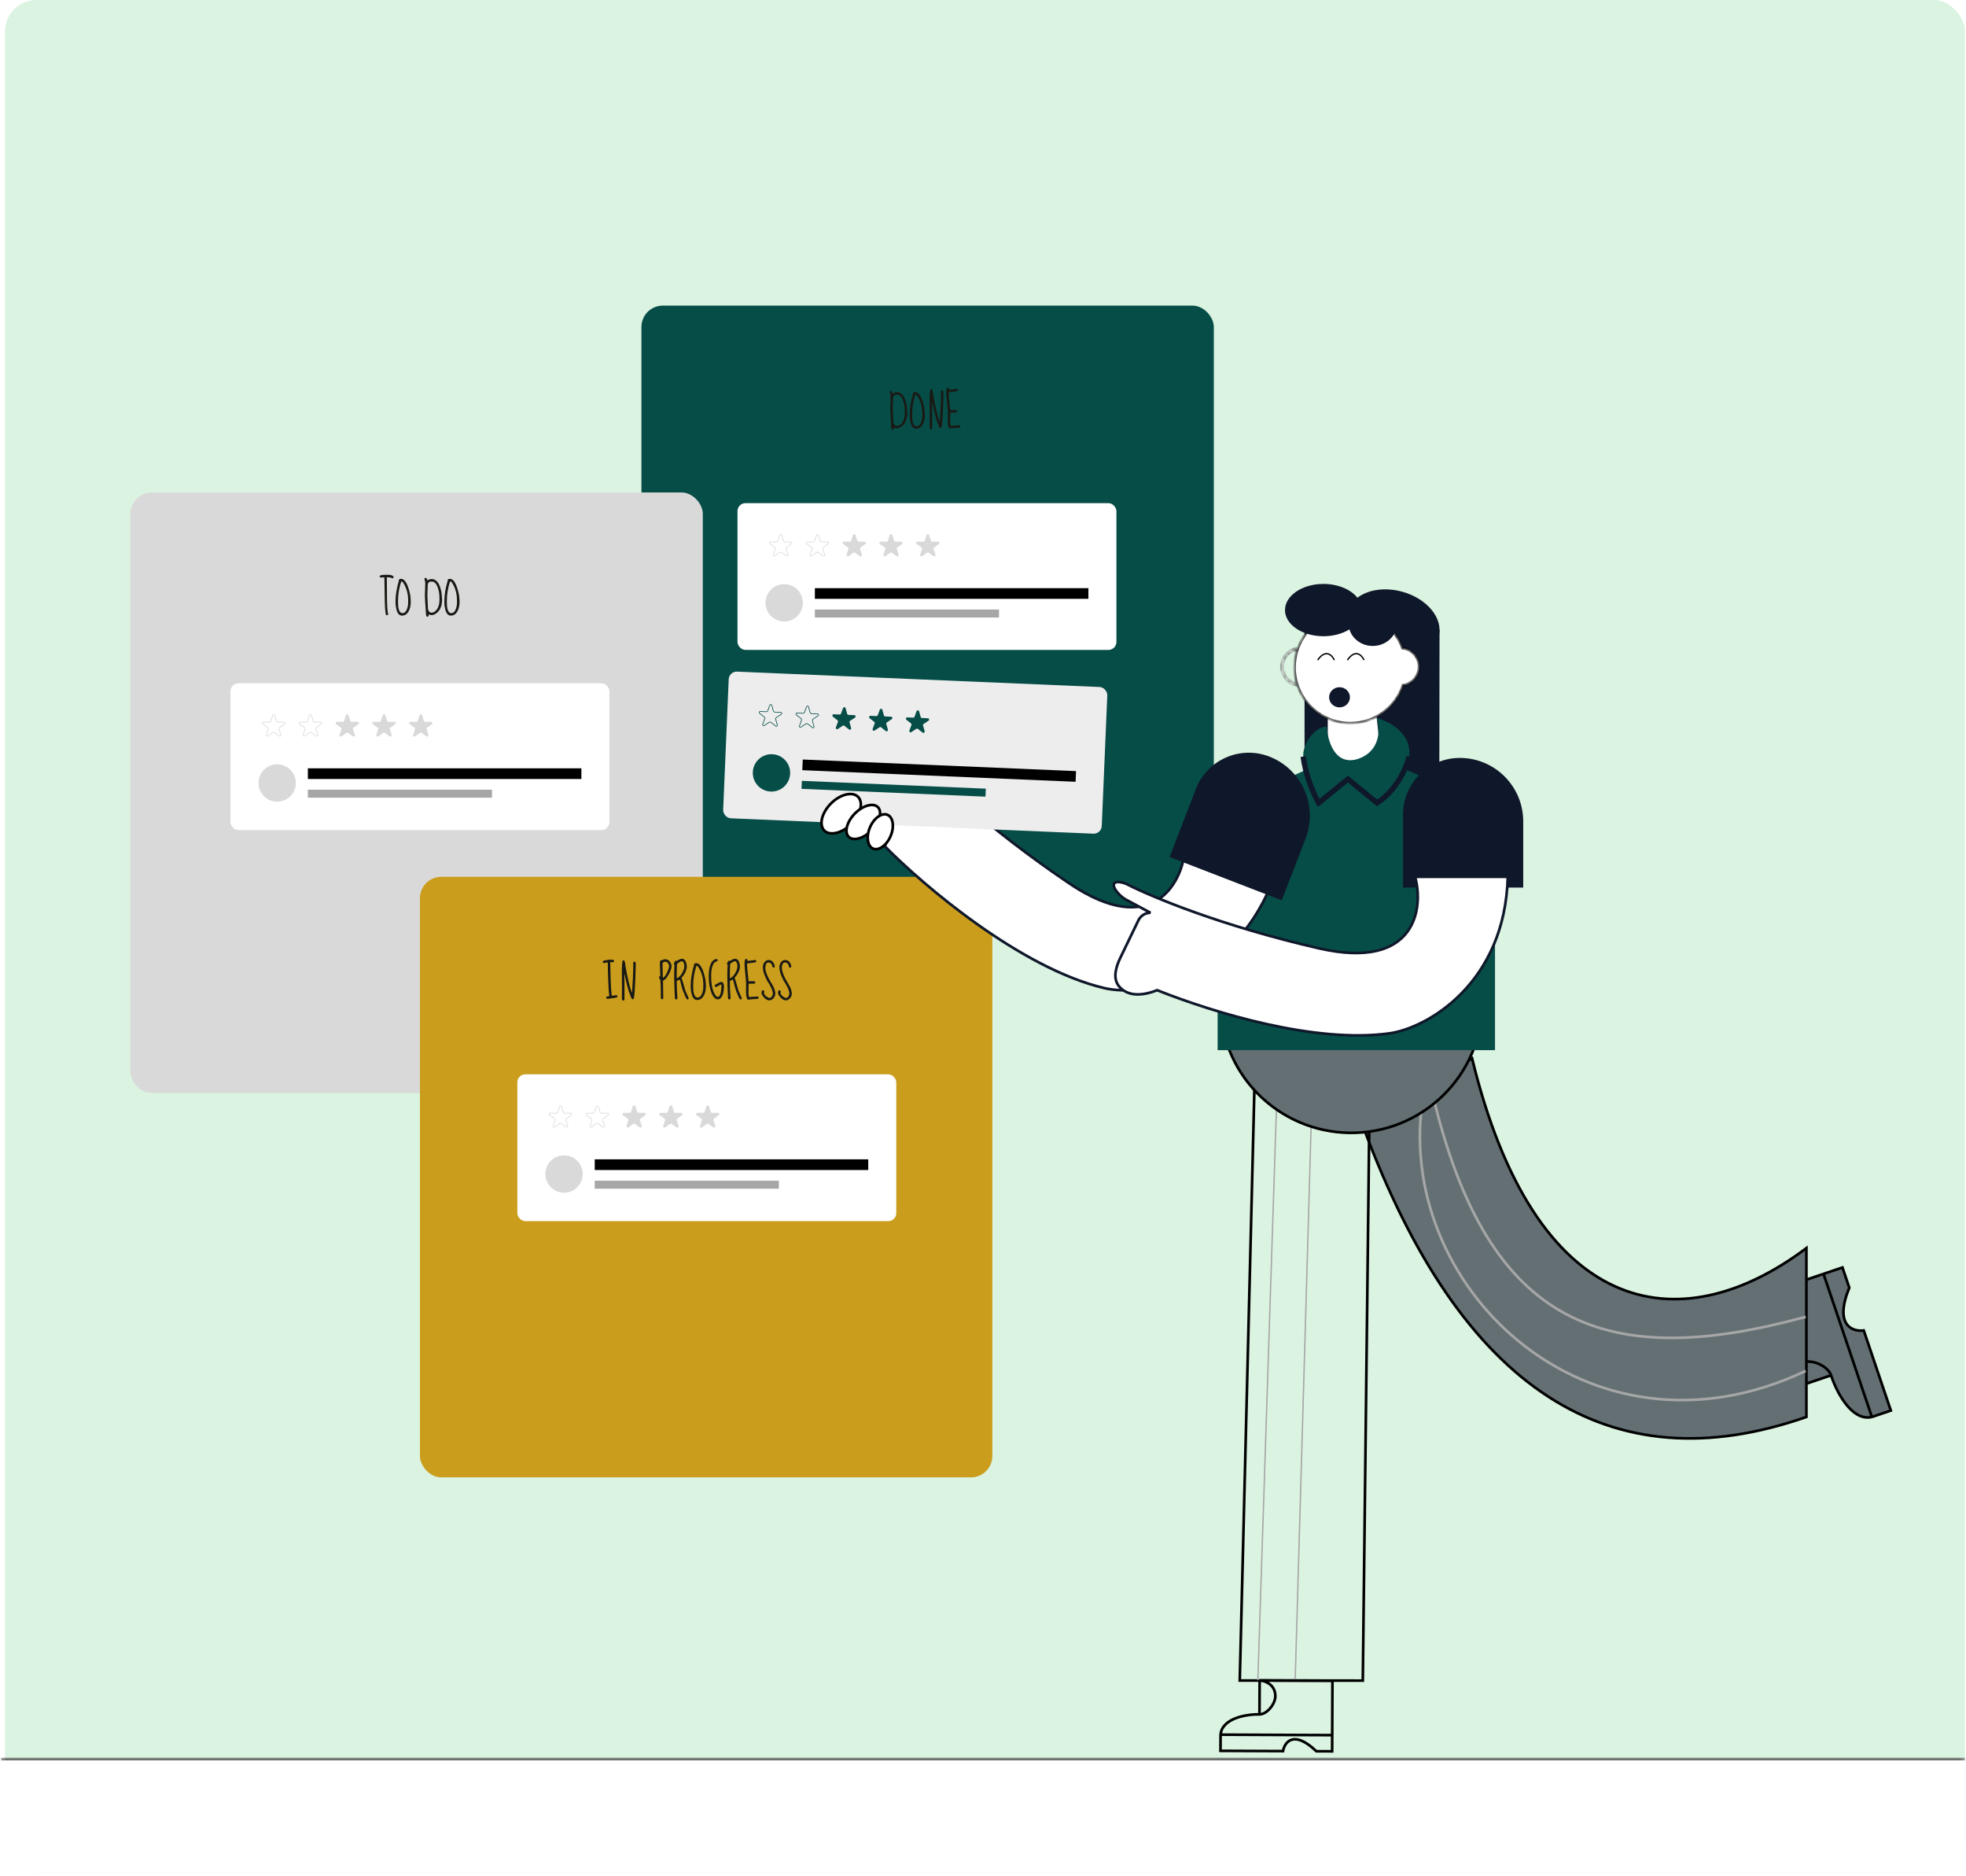 <svg width="498" height="475" viewBox="0 0 498 475" fill="none" xmlns="http://www.w3.org/2000/svg">
<rect x="1.264" width="496.486" height="474.18" rx="8" fill="#4DC66B" fill-opacity="0.2"/>
<path d="M463.816 348.297L453.734 351.708L445.74 328.076L461.904 322.609L466.705 320.985L468.437 326.105C464.54 335.675 469.256 337.313 472.101 336.936L478.961 357.22L474.16 358.844C469.007 360.06 465.117 352.32 463.816 348.297Z" fill="#636F73"/>
<path d="M453.734 351.708L463.816 348.297M453.734 351.708L445.74 328.076L461.904 322.609M453.734 351.708C453.094 349.29 453.602 346.046 456.643 345.018C459.091 344.19 463.017 345.934 463.816 348.297M463.816 348.297C465.117 352.32 469.007 360.06 474.16 358.844M474.16 358.844L461.904 322.609M474.16 358.844L478.961 357.22L472.101 336.936C469.256 337.313 464.54 335.675 468.437 326.105L466.705 320.985L461.904 322.609" stroke="black" stroke-width="0.676"/>
<path d="M372.884 268.015C388.791 333.513 425.125 340.419 457.57 316.085V358.839C407.719 376.244 369.992 351.887 345.323 285.368L372.884 268.015Z" fill="#636F73" stroke="black" stroke-width="0.676"/>
<path d="M457.401 333.491C407.719 347.01 376.896 337.086 362.846 276.861M457.401 347.179C402.142 373.372 352.06 325.245 360.634 276.861" stroke="#A6A6A6" stroke-width="0.676"/>
<rect x="162.478" y="77.397" width="144.992" height="152.089" rx="5.408" fill="#064D47"/>
<path d="M225.722 99.012C225.87 99.012 226.004 99.223 226.123 99.645H226.187C226.426 99.462 226.761 99.353 227.19 99.318C228.436 99.318 229.271 100.445 229.693 102.698L229.852 104.462C229.852 106.475 229.133 107.785 227.697 108.39L227.148 108.454H227.127C226.972 108.454 226.739 108.401 226.43 108.295V108.39L226.461 108.591C226.461 108.69 226.363 108.788 226.166 108.887C225.898 108.887 225.764 108.598 225.764 108.021C225.581 105.549 225.49 104.032 225.49 103.469L225.595 100.364C225.595 100.047 225.518 99.698 225.363 99.318C225.363 99.156 225.483 99.054 225.722 99.012ZM226.123 103.426L226.282 106.922C226.458 107.528 226.715 107.831 227.053 107.831H227.327C227.708 107.831 228.127 107.542 228.584 106.965C228.986 106.324 229.186 105.567 229.186 104.694V104.134C229.186 102.726 228.898 101.539 228.32 100.575C227.982 100.173 227.672 99.973 227.391 99.973H226.989C226.539 99.973 226.282 100.251 226.218 100.807L226.123 103.426ZM231.848 99.276C232.791 99.276 233.552 100.596 234.129 103.236C234.207 103.786 234.259 104.349 234.288 104.926C234.288 106.637 233.833 107.792 232.925 108.39C232.566 108.524 232.288 108.591 232.091 108.591C231.344 108.591 230.848 107.993 230.602 106.796C230.482 106.338 230.422 105.806 230.422 105.201V105.032C230.422 103.391 230.704 101.642 231.267 99.783V99.677L231.225 99.645C231.302 99.399 231.51 99.276 231.848 99.276ZM231.89 99.899C231.334 101.518 231.056 103.229 231.056 105.032V105.127C231.056 106.683 231.313 107.602 231.827 107.884L232.091 107.957H232.196C232.816 107.957 233.256 107.401 233.517 106.289C233.587 106.007 233.622 105.68 233.622 105.306V104.694C233.622 102.99 233.179 101.473 232.291 100.142C232.122 99.98 231.989 99.899 231.89 99.899ZM235.967 98.547C236.157 98.547 236.301 99.043 236.4 100.036C236.914 102.986 237.446 105.215 237.995 106.722H238.058C238.262 103.743 238.364 101.395 238.364 99.677V99.571C238.364 99.346 238.343 99.233 238.301 99.233C238.371 98.994 238.495 98.874 238.671 98.874C238.889 98.874 238.998 99.093 238.998 99.529V99.772C238.857 105.49 238.657 108.348 238.396 108.348L238.227 108.422C238.03 108.422 237.819 108.067 237.593 107.355C237.22 106.496 236.812 105.064 236.368 103.057C236.249 102.374 236.16 102.032 236.104 102.032V102.096L236.136 104.462C236.136 106.306 236.136 107.465 236.136 107.936V108.464C236.136 108.64 236.034 108.728 235.83 108.728C235.604 108.728 235.492 108.556 235.492 108.211V107.873C235.492 107.5 235.495 106.387 235.502 104.535L235.47 101.832C235.47 99.656 235.569 98.568 235.766 98.568L235.967 98.547ZM240.107 98.177C240.283 98.177 240.385 98.311 240.413 98.579H240.382L240.413 98.684C240.653 98.684 241.318 98.61 242.41 98.462C242.586 98.526 242.674 98.635 242.674 98.79C242.674 99.015 242.198 99.159 241.248 99.223L240.318 99.35V99.814C240.318 100.145 240.452 101.487 240.72 103.838H242.072C242.255 103.838 242.367 103.94 242.41 104.145C242.41 104.363 242.244 104.472 241.913 104.472H240.72V104.514L240.688 106.701C240.688 107.222 240.741 107.602 240.846 107.841L242.938 107.704C243.163 107.732 243.276 107.831 243.276 108C243.276 108.225 243.029 108.338 242.536 108.338C241.269 108.408 240.635 108.475 240.635 108.538C240.382 108.538 240.206 108.151 240.107 107.377L240.054 106.574L240.075 104.176L239.685 99.814V99.487C239.685 98.614 239.815 98.177 240.075 98.177H240.107Z" fill="#191A15"/>
<g filter="url(#filter0_d_2454_1884)">
<rect x="186.812" y="126.065" width="95.985" height="37.177" rx="2.028" fill="white"/>
<line x1="206.415" y1="148.948" x2="275.7" y2="148.948" stroke="black" stroke-width="2.704"/>
<line x1="206.415" y1="154.018" x2="253.056" y2="154.018" stroke="#A6A6A6" stroke-width="2.028"/>
<circle cx="198.642" cy="151.314" r="4.732" fill="#D9D9D9"/>
<path d="M216.063 134.152C216.165 133.84 216.605 133.84 216.706 134.152L217.171 135.581C217.216 135.72 217.346 135.814 217.492 135.814H218.994C219.322 135.814 219.458 136.233 219.193 136.425L217.977 137.308C217.859 137.395 217.809 137.547 217.855 137.686L218.319 139.115C218.42 139.426 218.064 139.685 217.799 139.493L216.584 138.61C216.465 138.524 216.305 138.524 216.186 138.61L214.971 139.493C214.706 139.685 214.35 139.426 214.451 139.115L214.915 137.686C214.96 137.547 214.911 137.395 214.792 137.308L213.577 136.425C213.312 136.233 213.448 135.814 213.776 135.814H215.278C215.424 135.814 215.554 135.72 215.599 135.581L216.063 134.152Z" fill="#D9D9D9"/>
<path d="M206.826 134.178C206.901 133.944 207.232 133.944 207.308 134.178L207.772 135.607C207.828 135.781 207.991 135.899 208.174 135.899H209.676C209.921 135.899 210.024 136.213 209.825 136.357L208.61 137.24C208.462 137.348 208.4 137.538 208.456 137.712L208.92 139.141C208.996 139.375 208.729 139.569 208.53 139.425L207.315 138.542C207.167 138.434 206.966 138.434 206.818 138.542L205.603 139.425C205.404 139.569 205.137 139.375 205.213 139.141L205.677 137.712C205.734 137.538 205.672 137.348 205.524 137.24L204.308 136.357C204.11 136.213 204.212 135.899 204.457 135.899H205.96C206.143 135.899 206.305 135.781 206.361 135.607L206.826 134.178Z" stroke="#D9D9D9" stroke-width="0.169"/>
<path d="M197.506 134.178C197.582 133.944 197.912 133.944 197.988 134.178L198.453 135.607C198.509 135.781 198.671 135.899 198.854 135.899H200.357C200.602 135.899 200.704 136.213 200.506 136.357L199.29 137.24C199.142 137.348 199.08 137.538 199.137 137.712L199.601 139.141C199.677 139.375 199.41 139.569 199.211 139.425L197.996 138.542C197.848 138.434 197.647 138.434 197.499 138.542L196.284 139.425C196.085 139.569 195.818 139.375 195.894 139.141L196.358 137.712C196.414 137.538 196.352 137.348 196.204 137.24L194.989 136.357C194.79 136.213 194.892 135.899 195.138 135.899H196.64C196.823 135.899 196.985 135.781 197.042 135.607L197.506 134.178Z" stroke="#D9D9D9" stroke-width="0.169"/>
<path d="M225.383 134.152C225.484 133.84 225.924 133.84 226.026 134.152L226.49 135.581C226.535 135.72 226.665 135.814 226.811 135.814H228.313C228.641 135.814 228.777 136.233 228.512 136.425L227.297 137.308C227.178 137.395 227.129 137.547 227.174 137.686L227.638 139.115C227.739 139.426 227.383 139.685 227.118 139.493L225.903 138.61C225.784 138.524 225.624 138.524 225.506 138.61L224.29 139.493C224.025 139.685 223.669 139.426 223.77 139.115L224.234 137.686C224.28 137.547 224.23 137.395 224.112 137.308L222.896 136.425C222.631 136.233 222.768 135.814 223.095 135.814H224.597C224.744 135.814 224.873 135.72 224.919 135.581L225.383 134.152Z" fill="#D9D9D9"/>
<path d="M234.702 134.152C234.803 133.84 235.244 133.84 235.345 134.152L235.809 135.581C235.854 135.72 235.984 135.814 236.131 135.814H237.633C237.96 135.814 238.096 136.233 237.831 136.425L236.616 137.308C236.498 137.395 236.448 137.547 236.493 137.686L236.958 139.115C237.059 139.426 236.702 139.685 236.437 139.493L235.222 138.61C235.104 138.524 234.943 138.524 234.825 138.61L233.61 139.493C233.345 139.685 232.988 139.426 233.089 139.115L233.554 137.686C233.599 137.547 233.549 137.395 233.431 137.308L232.216 136.425C231.951 136.233 232.087 135.814 232.414 135.814H233.916C234.063 135.814 234.193 135.72 234.238 135.581L234.702 134.152Z" fill="#D9D9D9"/>
</g>
<rect x="33.034" y="124.713" width="144.992" height="152.089" rx="5.408" fill="#D9D9D9"/>
<path d="M97.693 145.568H98.221C98.918 145.568 99.386 145.691 99.626 145.937L99.689 146.138V146.17C99.689 146.346 99.58 146.444 99.362 146.465C99.15 146.289 98.728 146.201 98.094 146.201H97.988V146.244C97.988 147.546 98.002 149.352 98.031 151.662C98.066 153.971 98.175 155.249 98.358 155.496C98.288 155.693 98.168 155.791 97.999 155.791C97.703 156.108 97.524 154.897 97.46 152.158C97.397 149.419 97.365 147.448 97.365 146.244V146.201L96.425 146.265C96.249 146.187 96.161 146.078 96.161 145.937C96.161 145.691 96.672 145.568 97.693 145.568ZM101.611 146.592C102.555 146.592 103.315 147.912 103.892 150.553C103.97 151.102 104.023 151.665 104.051 152.243C104.051 153.954 103.597 155.108 102.688 155.707C102.329 155.841 102.051 155.908 101.854 155.908C101.108 155.908 100.611 155.309 100.365 154.112C100.245 153.654 100.185 153.123 100.185 152.517V152.348C100.185 150.708 100.467 148.958 101.03 147.099V146.993L100.988 146.962C101.065 146.715 101.273 146.592 101.611 146.592ZM101.653 147.215C101.097 148.835 100.819 150.546 100.819 152.348V152.443C100.819 153.999 101.076 154.918 101.59 155.2L101.854 155.274H101.96C102.579 155.274 103.019 154.718 103.28 153.605C103.35 153.323 103.385 152.996 103.385 152.623V152.01C103.385 150.306 102.942 148.789 102.055 147.458C101.886 147.296 101.752 147.215 101.653 147.215ZM107.853 146.328C108.001 146.328 108.135 146.539 108.254 146.962H108.318C108.557 146.779 108.892 146.67 109.321 146.634C110.567 146.634 111.402 147.761 111.824 150.014L111.983 151.778C111.983 153.792 111.265 155.101 109.828 155.707L109.279 155.77H109.258C109.103 155.77 108.871 155.717 108.561 155.612V155.707L108.592 155.908C108.592 156.006 108.494 156.105 108.297 156.203C108.029 156.203 107.895 155.915 107.895 155.337C107.712 152.866 107.621 151.348 107.621 150.785L107.726 147.68C107.726 147.363 107.649 147.015 107.494 146.634C107.494 146.472 107.614 146.37 107.853 146.328ZM108.254 150.743L108.413 154.239C108.589 154.844 108.846 155.147 109.184 155.147H109.458C109.839 155.147 110.258 154.858 110.715 154.281C111.117 153.64 111.317 152.883 111.317 152.01V151.45C111.317 150.042 111.029 148.856 110.451 147.891C110.113 147.49 109.804 147.289 109.522 147.289H109.121C108.67 147.289 108.413 147.567 108.35 148.124L108.254 150.743ZM113.979 146.592C114.922 146.592 115.683 147.912 116.26 150.553C116.338 151.102 116.391 151.665 116.419 152.243C116.419 153.954 115.965 155.108 115.056 155.707C114.697 155.841 114.419 155.908 114.222 155.908C113.475 155.908 112.979 155.309 112.733 154.112C112.613 153.654 112.553 153.123 112.553 152.517V152.348C112.553 150.708 112.835 148.958 113.398 147.099V146.993L113.356 146.962C113.433 146.715 113.641 146.592 113.979 146.592ZM114.021 147.215C113.465 148.835 113.187 150.546 113.187 152.348V152.443C113.187 153.999 113.444 154.918 113.958 155.2L114.222 155.274H114.327C114.947 155.274 115.387 154.718 115.648 153.605C115.718 153.323 115.753 152.996 115.753 152.623V152.01C115.753 150.306 115.31 148.789 114.423 147.458C114.254 147.296 114.12 147.215 114.021 147.215Z" fill="#191A15"/>
<g filter="url(#filter1_d_2454_1884)">
<rect x="58.382" y="171.691" width="95.985" height="37.177" rx="2.028" fill="white"/>
<line x1="77.984" y1="194.575" x2="147.269" y2="194.575" stroke="black" stroke-width="2.704"/>
<line x1="77.984" y1="199.644" x2="124.625" y2="199.644" stroke="#A6A6A6" stroke-width="2.028"/>
<circle cx="70.211" cy="196.941" r="4.732" fill="#D9D9D9"/>
<path d="M87.633 179.778C87.734 179.467 88.174 179.467 88.275 179.778L88.74 181.207C88.785 181.346 88.915 181.441 89.061 181.441H90.563C90.891 181.441 91.027 181.86 90.762 182.052L89.547 182.935C89.428 183.021 89.379 183.174 89.424 183.313L89.888 184.741C89.989 185.053 89.633 185.312 89.368 185.119L88.153 184.236C88.034 184.15 87.874 184.15 87.755 184.236L86.54 185.119C86.275 185.312 85.919 185.053 86.02 184.741L86.484 183.313C86.529 183.174 86.48 183.021 86.362 182.935L85.146 182.052C84.881 181.86 85.017 181.441 85.345 181.441H86.847C86.993 181.441 87.123 181.346 87.168 181.207L87.633 179.778Z" fill="#D9D9D9"/>
<path d="M78.395 179.804C78.471 179.571 78.801 179.571 78.877 179.804L79.341 181.233C79.398 181.407 79.56 181.525 79.743 181.525H81.245C81.491 181.525 81.593 181.839 81.394 181.984L80.179 182.867C80.031 182.974 79.969 183.165 80.025 183.339L80.49 184.768C80.565 185.001 80.298 185.195 80.1 185.051L78.884 184.168C78.736 184.06 78.536 184.06 78.388 184.168L77.172 185.051C76.974 185.195 76.706 185.001 76.782 184.768L77.246 183.339C77.303 183.165 77.241 182.974 77.093 182.867L75.878 181.984C75.679 181.839 75.781 181.525 76.027 181.525H77.529C77.712 181.525 77.874 181.407 77.931 181.233L78.395 179.804Z" stroke="#D9D9D9" stroke-width="0.169"/>
<path d="M69.075 179.804C69.151 179.571 69.482 179.571 69.558 179.804L70.022 181.233C70.078 181.407 70.241 181.525 70.424 181.525H71.926C72.171 181.525 72.273 181.839 72.075 181.984L70.859 182.867C70.711 182.974 70.649 183.165 70.706 183.339L71.17 184.768C71.246 185.001 70.979 185.195 70.78 185.051L69.565 184.168C69.417 184.06 69.216 184.06 69.068 184.168L67.853 185.051C67.654 185.195 67.387 185.001 67.463 184.768L67.927 183.339C67.984 183.165 67.922 182.974 67.773 182.867L66.558 181.984C66.36 181.839 66.462 181.525 66.707 181.525H68.209C68.392 181.525 68.555 181.407 68.611 181.233L69.075 179.804Z" stroke="#D9D9D9" stroke-width="0.169"/>
<path d="M96.952 179.778C97.053 179.467 97.494 179.467 97.595 179.778L98.059 181.207C98.104 181.346 98.234 181.441 98.38 181.441H99.883C100.21 181.441 100.346 181.86 100.081 182.052L98.866 182.935C98.748 183.021 98.698 183.174 98.743 183.313L99.207 184.741C99.309 185.053 98.952 185.312 98.687 185.119L97.472 184.236C97.354 184.15 97.193 184.15 97.075 184.236L95.859 185.119C95.595 185.312 95.238 185.053 95.339 184.741L95.804 183.313C95.849 183.174 95.799 183.021 95.681 182.935L94.466 182.052C94.201 181.86 94.337 181.441 94.664 181.441H96.166C96.313 181.441 96.442 181.346 96.488 181.207L96.952 179.778Z" fill="#D9D9D9"/>
<path d="M106.271 179.778C106.372 179.467 106.813 179.467 106.914 179.778L107.378 181.207C107.424 181.346 107.553 181.441 107.7 181.441H109.202C109.529 181.441 109.666 181.86 109.401 182.052L108.185 182.935C108.067 183.021 108.017 183.174 108.063 183.313L108.527 184.741C108.628 185.053 108.272 185.312 108.007 185.119L106.791 184.236C106.673 184.15 106.513 184.15 106.394 184.236L105.179 185.119C104.914 185.312 104.558 185.053 104.659 184.741L105.123 183.313C105.168 183.174 105.119 183.021 105 182.935L103.785 182.052C103.52 181.86 103.656 181.441 103.983 181.441H105.486C105.632 181.441 105.762 181.346 105.807 181.207L106.271 179.778Z" fill="#D9D9D9"/>
</g>
<path d="M330.452 159.525H364.643L364.588 197.378H330.452V159.525Z" fill="#0F172A"/>
<path fill-rule="evenodd" clip-rule="evenodd" d="M317.615 274.256L317.611 274.427L313.871 425.589L313.867 425.762L314.04 425.762L345.207 425.78L345.374 425.78L345.376 425.613L347.122 275.591L347.124 275.426L346.96 275.42L317.787 274.262L317.615 274.256ZM346.782 275.751L345.04 425.442L314.213 425.424L317.944 274.607L346.782 275.751Z" fill="#0F172A"/>
<path fill-rule="evenodd" clip-rule="evenodd" d="M317.615 274.256L317.611 274.427L313.871 425.589L313.867 425.762L314.04 425.762L345.207 425.78L345.374 425.78L345.376 425.613L347.122 275.591L347.124 275.426L346.96 275.42L317.787 274.262L317.615 274.256ZM346.782 275.751L345.04 425.442L314.213 425.424L317.944 274.607L346.782 275.751Z" fill="#064D47"/>
<path d="M317.611 274.427L317.442 274.423L317.442 274.423L317.611 274.427ZM317.615 274.256L317.446 274.251L317.45 274.08L317.622 274.087L317.615 274.256ZM313.871 425.589L313.702 425.585L313.871 425.589ZM313.867 425.762L313.867 425.931L313.693 425.931L313.698 425.758L313.867 425.762ZM314.04 425.762L314.04 425.593L314.04 425.593L314.04 425.762ZM345.207 425.78L345.207 425.611L345.207 425.611L345.207 425.78ZM345.374 425.78L345.543 425.782L345.541 425.949L345.374 425.949L345.374 425.78ZM345.376 425.613L345.207 425.611L345.207 425.611L345.376 425.613ZM347.122 275.591L346.953 275.589L346.953 275.589L347.122 275.591ZM347.124 275.426L347.13 275.257L347.295 275.264L347.293 275.428L347.124 275.426ZM346.96 275.42L346.953 275.589L346.96 275.42ZM317.787 274.262L317.793 274.094L317.793 274.094L317.787 274.262ZM345.04 425.442L345.209 425.444L345.207 425.611L345.04 425.611L345.04 425.442ZM346.782 275.751L346.789 275.582L346.953 275.589L346.951 275.753L346.782 275.751ZM314.213 425.424L314.213 425.593L314.04 425.593L314.044 425.42L314.213 425.424ZM317.944 274.607L317.776 274.603L317.78 274.431L317.951 274.438L317.944 274.607ZM317.442 274.423L317.446 274.251L317.784 274.26L317.78 274.431L317.442 274.423ZM313.702 425.585L317.442 274.423L317.78 274.431L314.04 425.593L313.702 425.585ZM313.698 425.758L313.702 425.585L314.04 425.593L314.036 425.766L313.698 425.758ZM314.04 425.931L313.867 425.931L313.867 425.593L314.04 425.593L314.04 425.931ZM345.207 425.949L314.04 425.931L314.04 425.593L345.207 425.611L345.207 425.949ZM345.374 425.949L345.207 425.949L345.207 425.611L345.374 425.611L345.374 425.949ZM345.545 425.615L345.543 425.782L345.205 425.778L345.207 425.611L345.545 425.615ZM347.291 275.593L345.545 425.615L345.207 425.611L346.953 275.589L347.291 275.593ZM347.293 275.428L347.291 275.593L346.953 275.589L346.955 275.424L347.293 275.428ZM346.966 275.251L347.13 275.257L347.117 275.595L346.953 275.589L346.966 275.251ZM317.793 274.094L346.966 275.251L346.953 275.589L317.78 274.431L317.793 274.094ZM317.622 274.087L317.793 274.094L317.78 274.431L317.608 274.424L317.622 274.087ZM344.871 425.44L346.613 275.749L346.951 275.753L345.209 425.444L344.871 425.44ZM314.213 425.255L345.04 425.273L345.04 425.611L314.213 425.593L314.213 425.255ZM318.113 274.611L314.382 425.428L314.044 425.42L317.776 274.603L318.113 274.611ZM346.775 275.92L317.938 274.776L317.951 274.438L346.789 275.582L346.775 275.92Z" fill="black"/>
<path d="M319.073 425.556L319.035 434.155M319.073 425.556L337.516 425.636L337.456 439.421M319.073 425.556C320.916 425.7 323.063 426.938 323.051 429.531C323.042 431.619 320.879 434.163 319.035 434.155M319.035 434.155C315.91 434.096 309.564 435.042 309.176 439.298M309.176 439.298L337.456 439.421M309.176 439.298L309.159 443.393L324.989 443.462C325.409 441.189 327.687 438.014 333.442 443.499L337.438 443.516L337.456 439.421" stroke="black" stroke-width="0.676"/>
<path d="M318.623 425.512L323.355 279.845" stroke="#A6A6A6" stroke-width="0.338"/>
<path d="M332.142 284.238L328.086 425.174" stroke="#A6A6A6" stroke-width="0.338"/>
<path d="M309.034 253.193C308.976 257.56 309.779 261.896 311.396 265.953C313.014 270.01 315.415 273.709 318.462 276.838C321.509 279.968 325.143 282.466 329.155 284.191C333.168 285.916 337.481 286.834 341.849 286.892C346.216 286.95 350.552 286.147 354.609 284.53C358.666 282.912 362.365 280.511 365.494 277.464C368.623 274.417 371.122 270.783 372.847 266.771C374.572 262.758 375.49 258.445 375.548 254.077L342.291 253.635L309.034 253.193Z" fill="#0F172A"/>
<path d="M309.034 253.193C308.976 257.56 309.779 261.896 311.396 265.953C313.014 270.01 315.415 273.709 318.462 276.838C321.509 279.968 325.143 282.466 329.155 284.191C333.168 285.916 337.481 286.834 341.849 286.892C346.216 286.95 350.552 286.147 354.609 284.53C358.666 282.912 362.365 280.511 365.494 277.464C368.623 274.417 371.122 270.783 372.847 266.771C374.572 262.758 375.49 258.445 375.548 254.077L342.291 253.635L309.034 253.193Z" fill="#636F73"/>
<path d="M309.034 253.193L308.696 253.188L308.701 252.85L309.039 252.855L309.034 253.193ZM311.396 265.953L311.71 265.828L311.396 265.953ZM318.462 276.838L318.704 276.603L318.462 276.838ZM329.155 284.191L329.289 283.881L329.155 284.191ZM341.849 286.892L341.853 286.554L341.849 286.892ZM354.609 284.53L354.484 284.216L354.609 284.53ZM365.494 277.464L365.258 277.222L365.494 277.464ZM372.847 266.771L372.536 266.637L372.847 266.771ZM375.548 254.077L375.552 253.739L375.89 253.744L375.886 254.082L375.548 254.077ZM342.291 253.635L342.286 253.973L342.291 253.635ZM309.372 253.197C309.315 257.52 310.109 261.812 311.71 265.828L311.082 266.078C309.448 261.98 308.637 257.6 308.696 253.188L309.372 253.197ZM311.71 265.828C313.311 269.844 315.688 273.505 318.704 276.603L318.22 277.074C315.142 273.913 312.716 270.177 311.082 266.078L311.71 265.828ZM318.704 276.603C321.72 279.7 325.317 282.173 329.289 283.881L329.022 284.502C324.968 282.759 321.298 280.235 318.22 277.074L318.704 276.603ZM329.289 283.881C333.261 285.588 337.53 286.496 341.853 286.554L341.844 287.23C337.432 287.171 333.075 286.244 329.022 284.502L329.289 283.881ZM341.853 286.554C346.176 286.611 350.468 285.817 354.484 284.216L354.734 284.844C350.636 286.478 346.256 287.288 341.844 287.23L341.853 286.554ZM354.484 284.216C358.5 282.614 362.161 280.238 365.258 277.222L365.73 277.706C362.569 280.784 358.833 283.209 354.734 284.844L354.484 284.216ZM365.258 277.222C368.356 274.206 370.829 270.609 372.536 266.637L373.157 266.904C371.415 270.957 368.891 274.628 365.73 277.706L365.258 277.222ZM372.536 266.637C374.244 262.665 375.152 258.396 375.21 254.073L375.886 254.082C375.827 258.494 374.9 262.851 373.157 266.904L372.536 266.637ZM375.543 254.415L342.286 253.973L342.295 253.297L375.552 253.739L375.543 254.415ZM342.286 253.973L309.03 253.531L309.039 252.855L342.295 253.297L342.286 253.973Z" fill="black"/>
<ellipse cx="11.903" cy="8.415" rx="11.903" ry="8.415" transform="matrix(-0.964 -0.265 -0.265 0.964 366.656 152.997)" fill="#0F172A"/>
<path d="M335.992 193.387H350.368L348.326 175.184H335.992V193.387Z" fill="white" stroke="#0F172A" stroke-width="0.676"/>
<path d="M378.694 227.753C378.694 208.35 362.965 192.622 343.563 192.622C324.161 192.622 308.432 208.35 308.432 227.753V265.946H378.694V227.753Z" fill="#064D47"/>
<path d="M349.007 203.169C363.229 190.648 354.933 183.888 349.007 182.074C350.708 189.559 345.633 192.225 342.882 192.622C337.778 193.358 336.19 187.546 335.907 184.2C332.913 184.404 330.374 188.453 330.293 191.005C330.157 195.293 332.845 200.901 334.206 203.169L341.266 197.3L349.007 203.169Z" fill="#064D47" stroke="#064D47" stroke-width="0.338"/>
<path d="M356.917 191.601C356.379 194.096 354.008 199.937 348.836 203.34L341.436 197.3L334.035 203.34C332.986 201.553 330.735 196.705 330.122 191.601" stroke="#0F172A" stroke-width="1.352"/>
<mask id="path-41-inside-1_2454_1884" fill="white">
<path fill-rule="evenodd" clip-rule="evenodd" d="M328.639 173.561C330.528 179.142 335.81 183.16 342.03 183.16C348.25 183.16 353.531 179.142 355.421 173.56C357.712 173.211 359.468 171.232 359.468 168.843C359.468 166.406 357.642 164.396 355.284 164.106C353.286 158.726 348.106 154.892 342.03 154.892C335.954 154.892 330.774 158.726 328.776 164.106C326.417 164.396 324.591 166.406 324.591 168.843C324.591 171.232 326.347 173.211 328.639 173.561ZM328.648 164.466C328.16 165.896 327.896 167.43 327.896 169.026C327.896 170.478 328.115 171.879 328.522 173.197C326.475 172.804 324.929 171.004 324.929 168.843C324.929 166.637 326.539 164.808 328.648 164.466Z"/>
</mask>
<path fill-rule="evenodd" clip-rule="evenodd" d="M328.639 173.561C330.528 179.142 335.81 183.16 342.03 183.16C348.25 183.16 353.531 179.142 355.421 173.56C357.712 173.211 359.468 171.232 359.468 168.843C359.468 166.406 357.642 164.396 355.284 164.106C353.286 158.726 348.106 154.892 342.03 154.892C335.954 154.892 330.774 158.726 328.776 164.106C326.417 164.396 324.591 166.406 324.591 168.843C324.591 171.232 326.347 173.211 328.639 173.561ZM328.648 164.466C328.16 165.896 327.896 167.43 327.896 169.026C327.896 170.478 328.115 171.879 328.522 173.197C326.475 172.804 324.929 171.004 324.929 168.843C324.929 166.637 326.539 164.808 328.648 164.466Z" fill="white"/>
<path d="M328.639 173.561L328.69 173.226L328.893 173.257L328.959 173.452L328.639 173.561ZM355.421 173.56L355.101 173.452L355.167 173.257L355.37 173.226L355.421 173.56ZM355.284 164.106L355.243 164.442L355.039 164.417L354.967 164.224L355.284 164.106ZM328.776 164.106L329.093 164.224L329.021 164.417L328.817 164.442L328.776 164.106ZM328.648 164.466L328.594 164.132L329.149 164.042L328.968 164.575L328.648 164.466ZM328.522 173.197L328.845 173.098L329.01 173.636L328.458 173.529L328.522 173.197ZM342.03 183.498C335.661 183.498 330.253 179.384 328.319 173.669L328.959 173.452C330.804 178.901 335.959 182.822 342.03 182.822V183.498ZM355.741 173.669C353.806 179.384 348.399 183.498 342.03 183.498V182.822C348.101 182.822 353.256 178.901 355.101 173.452L355.741 173.669ZM359.806 168.843C359.806 171.401 357.926 173.52 355.472 173.895L355.37 173.226C357.499 172.902 359.13 171.062 359.13 168.843H359.806ZM355.325 163.771C357.851 164.081 359.806 166.234 359.806 168.843H359.13C359.13 166.579 357.433 164.711 355.243 164.442L355.325 163.771ZM342.03 154.554C348.252 154.554 353.555 158.48 355.601 163.989L354.967 164.224C353.017 158.972 347.96 155.23 342.03 155.23V154.554ZM328.459 163.988C330.504 158.48 335.808 154.554 342.03 154.554V155.23C336.1 155.23 331.043 158.972 329.093 164.224L328.459 163.988ZM324.253 168.843C324.253 166.233 326.209 164.081 328.735 163.771L328.817 164.442C326.626 164.711 324.929 166.579 324.929 168.843H324.253ZM328.588 173.895C326.134 173.521 324.253 171.402 324.253 168.843H324.929C324.929 171.063 326.561 172.902 328.69 173.226L328.588 173.895ZM327.558 169.026C327.558 167.393 327.829 165.822 328.328 164.357L328.968 164.575C328.492 165.971 328.234 167.468 328.234 169.026H327.558ZM328.199 173.297C327.782 171.947 327.558 170.512 327.558 169.026H328.234C328.234 170.444 328.448 171.811 328.845 173.098L328.199 173.297ZM328.458 173.529C326.255 173.106 324.591 171.169 324.591 168.843H325.267C325.267 170.839 326.695 172.502 328.585 172.865L328.458 173.529ZM324.591 168.843C324.591 166.469 326.324 164.501 328.594 164.132L328.702 164.799C326.754 165.116 325.267 166.806 325.267 168.843H324.591Z" fill="black" mask="url(#path-41-inside-1_2454_1884)"/>
<path fill-rule="evenodd" clip-rule="evenodd" d="M335.242 161.125C329.86 161.125 325.496 158.16 325.496 154.502C325.496 150.844 329.86 147.878 335.242 147.878C339.764 147.878 343.566 149.971 344.667 152.809C345.57 152.321 346.617 152.042 347.733 152.042C351.13 152.042 353.883 154.626 353.883 157.814C353.883 161.001 351.13 163.586 347.733 163.586C344.919 163.586 342.547 161.813 341.815 159.392C340.082 160.469 337.775 161.125 335.242 161.125Z" fill="#0F172A"/>
<path d="M345.521 167.16C344.97 165.936 343.355 164.223 341.299 167.16M337.995 167.163C337.444 165.939 335.829 164.226 333.773 167.163" stroke="black" stroke-width="0.338"/>
<ellipse cx="2.637" cy="2.552" rx="2.637" ry="2.552" transform="matrix(-1 0 0 1 341.947 174.035)" fill="#0F172A"/>
<path d="M226.153 210.448C225.632 211.665 225.48 212.886 225.641 213.869C225.803 214.858 226.267 215.557 226.93 215.841C227.593 216.125 228.419 215.979 229.246 215.414C230.069 214.852 230.849 213.9 231.37 212.684C231.892 211.468 232.043 210.247 231.882 209.263C231.72 208.275 231.256 207.576 230.593 207.292C229.93 207.007 229.104 207.154 228.277 207.718C227.454 208.28 226.674 209.232 226.153 210.448Z" fill="white" stroke="black" stroke-width="0.676"/>
<mask id="path-47-inside-2_2454_1884" fill="white">
<path d="M0.25 445.452H497.75V474.18H0.25V445.452Z"/>
</mask>
<path d="M0.25 445.452H497.75V474.18H0.25V445.452Z" fill="white"/>
<path d="M0.25 445.79H497.75V445.114H0.25V445.79Z" fill="black" mask="url(#path-47-inside-2_2454_1884)"/>
<rect x="106.374" y="222.05" width="144.992" height="152.089" rx="5.408" fill="#CB9D1D"/>
<g filter="url(#filter2_d_2454_1884)">
<rect x="131.047" y="270.718" width="95.985" height="37.177" rx="2.028" fill="white"/>
<line x1="150.649" y1="293.602" x2="219.934" y2="293.602" stroke="black" stroke-width="2.704"/>
<line x1="150.649" y1="298.671" x2="197.29" y2="298.671" stroke="#A6A6A6" stroke-width="2.028"/>
<circle cx="142.876" cy="295.967" r="4.732" fill="#D9D9D9"/>
<path d="M160.297 278.805C160.399 278.494 160.839 278.494 160.94 278.805L161.405 280.234C161.45 280.373 161.58 280.467 161.726 280.467H163.228C163.556 280.467 163.692 280.886 163.427 281.079L162.211 281.962C162.093 282.048 162.043 282.2 162.089 282.34L162.553 283.768C162.654 284.08 162.298 284.339 162.033 284.146L160.818 283.263C160.699 283.177 160.539 283.177 160.42 283.263L159.205 284.146C158.94 284.339 158.584 284.08 158.685 283.768L159.149 282.34C159.194 282.2 159.145 282.048 159.026 281.962L157.811 281.079C157.546 280.886 157.682 280.467 158.01 280.467H159.512C159.658 280.467 159.788 280.373 159.833 280.234L160.297 278.805Z" fill="#D9D9D9"/>
<path d="M151.06 278.831C151.135 278.598 151.466 278.598 151.542 278.831L152.006 280.26C152.062 280.434 152.225 280.552 152.408 280.552H153.91C154.155 280.552 154.258 280.866 154.059 281.01L152.844 281.893C152.696 282.001 152.634 282.192 152.69 282.366L153.154 283.794C153.23 284.028 152.963 284.222 152.764 284.078L151.549 283.195C151.401 283.087 151.2 283.087 151.052 283.195L149.837 284.078C149.638 284.222 149.371 284.028 149.447 283.794L149.911 282.366C149.968 282.192 149.906 282.001 149.758 281.893L148.542 281.01C148.344 280.866 148.446 280.552 148.691 280.552H150.194C150.377 280.552 150.539 280.434 150.595 280.26L151.06 278.831Z" stroke="#D9D9D9" stroke-width="0.169"/>
<path d="M141.74 278.831C141.816 278.598 142.146 278.598 142.222 278.831L142.687 280.26C142.743 280.434 142.905 280.552 143.088 280.552H144.591C144.836 280.552 144.938 280.866 144.74 281.01L143.524 281.893C143.376 282.001 143.314 282.192 143.371 282.366L143.835 283.794C143.911 284.028 143.644 284.222 143.445 284.078L142.23 283.195C142.082 283.087 141.881 283.087 141.733 283.195L140.518 284.078C140.319 284.222 140.052 284.028 140.128 283.794L140.592 282.366C140.648 282.192 140.586 282.001 140.438 281.893L139.223 281.01C139.024 280.866 139.126 280.552 139.372 280.552H140.874C141.057 280.552 141.219 280.434 141.276 280.26L141.74 278.831Z" stroke="#D9D9D9" stroke-width="0.169"/>
<path d="M169.617 278.805C169.718 278.494 170.158 278.494 170.26 278.805L170.724 280.234C170.769 280.373 170.899 280.467 171.045 280.467H172.547C172.875 280.467 173.011 280.886 172.746 281.079L171.531 281.962C171.412 282.048 171.363 282.2 171.408 282.34L171.872 283.768C171.973 284.08 171.617 284.339 171.352 284.146L170.137 283.263C170.018 283.177 169.858 283.177 169.74 283.263L168.524 284.146C168.259 284.339 167.903 284.08 168.004 283.768L168.468 282.34C168.514 282.2 168.464 282.048 168.346 281.962L167.13 281.079C166.865 280.886 167.002 280.467 167.329 280.467H168.831C168.978 280.467 169.107 280.373 169.153 280.234L169.617 278.805Z" fill="#D9D9D9"/>
<path d="M178.936 278.805C179.037 278.494 179.478 278.494 179.579 278.805L180.043 280.234C180.088 280.373 180.218 280.467 180.365 280.467H181.867C182.194 280.467 182.33 280.886 182.065 281.079L180.85 281.962C180.732 282.048 180.682 282.2 180.727 282.34L181.192 283.768C181.293 284.08 180.936 284.339 180.672 284.146L179.456 283.263C179.338 283.177 179.177 283.177 179.059 283.263L177.844 284.146C177.579 284.339 177.222 284.08 177.323 283.768L177.788 282.34C177.833 282.2 177.783 282.048 177.665 281.962L176.45 281.079C176.185 280.886 176.321 280.467 176.648 280.467H178.15C178.297 280.467 178.427 280.373 178.472 280.234L178.936 278.805Z" fill="#D9D9D9"/>
</g>
<path d="M154.673 243.031H154.705C155.261 243.052 155.539 243.13 155.539 243.264V243.475C155.49 243.58 155.402 243.654 155.275 243.697L154.81 243.665H154.578V243.697C154.677 249.351 154.832 252.178 155.043 252.178L156.173 252.019C156.328 252.09 156.405 252.188 156.405 252.315V252.347C156.405 252.572 155.972 252.72 155.106 252.79C154.529 252.896 154.085 252.949 153.775 252.949C153.621 252.885 153.543 252.783 153.543 252.642C153.543 252.403 153.807 252.283 154.335 252.283V252.241C154.159 251.093 154.029 248.256 153.944 243.728H153.902L152.941 243.897C152.765 243.82 152.677 243.7 152.677 243.538C152.677 243.334 153.121 243.19 154.008 243.105C154.008 243.07 154.23 243.045 154.673 243.031ZM158.011 243.2C158.201 243.2 158.345 243.697 158.444 244.689C158.958 247.64 159.489 249.868 160.039 251.375H160.102C160.306 248.397 160.408 246.048 160.408 244.33V244.225C160.408 243.999 160.387 243.887 160.345 243.887C160.415 243.647 160.538 243.528 160.714 243.528C160.933 243.528 161.042 243.746 161.042 244.182V244.425C160.901 250.143 160.7 253.002 160.44 253.002L160.271 253.075C160.074 253.075 159.863 252.72 159.637 252.009C159.264 251.15 158.856 249.717 158.412 247.71C158.292 247.027 158.204 246.686 158.148 246.686V246.749L158.18 249.115C158.18 250.96 158.18 252.118 158.18 252.59V253.118C158.18 253.294 158.078 253.382 157.873 253.382C157.648 253.382 157.535 253.209 157.535 252.864V252.526C157.535 252.153 157.539 251.041 157.546 249.189L157.514 246.485C157.514 244.309 157.613 243.221 157.81 243.221L158.011 243.2ZM168.477 242.926C169.167 242.926 169.692 243.355 170.051 244.214L170.114 244.616C170.114 245.418 169.66 246.471 168.752 247.773C168.449 248.069 168.171 248.259 167.918 248.344L167.949 248.64L168.013 252.769C168.013 252.931 167.904 253.03 167.685 253.065C167.488 253.065 167.389 252.931 167.389 252.664C167.389 249.587 167.323 248.048 167.189 248.048C167.013 247.802 166.925 247.615 166.925 247.488C166.925 247.347 167.034 247.256 167.252 247.214L167.147 243.961C167.147 243.426 167.263 243.158 167.495 243.158L167.685 243.19C167.953 243.014 168.217 242.926 168.477 242.926ZM167.823 243.918L167.896 247.383L167.918 247.615C168.382 247.432 168.836 246.731 169.28 245.513C169.421 245.182 169.491 244.851 169.491 244.52C169.294 243.88 168.984 243.559 168.562 243.559H168.414C168.189 243.559 167.992 243.679 167.823 243.918ZM172.818 242.809C173.452 242.866 173.832 243.443 173.959 244.542V244.985C173.874 245.865 173.431 246.749 172.628 247.636C172.783 247.967 173.103 249.03 173.589 250.826L174.476 252.854C174.385 253.044 174.265 253.128 174.117 253.107C173.927 253.1 173.631 252.554 173.23 251.47C172.956 250.928 172.653 249.928 172.322 248.471C172.237 248.217 172.17 248.087 172.121 248.08L171.414 248.449C171.428 249.991 171.491 251.445 171.604 252.811C171.59 252.924 171.502 253.026 171.34 253.118L171.234 253.107C171.037 253.093 170.938 252.875 170.938 252.452C170.748 248.601 170.723 245.901 170.864 244.351C170.723 244.225 170.66 244.098 170.674 243.971C170.681 243.922 170.759 243.827 170.907 243.686C170.928 243.397 171.051 243.267 171.276 243.295L171.435 243.369C172.026 242.961 172.487 242.774 172.818 242.809ZM171.498 244.109C171.421 245.651 171.396 246.851 171.424 247.71L171.519 247.721C172.209 247.397 172.783 246.636 173.241 245.439L173.315 244.985L173.325 244.89C173.389 244.249 173.244 243.767 172.892 243.443L172.723 243.433C172.484 243.411 172.075 243.637 171.498 244.109ZM176.378 243.929C177.321 243.929 178.081 245.249 178.659 247.89C178.736 248.439 178.789 249.002 178.817 249.58C178.817 251.291 178.363 252.445 177.455 253.044C177.096 253.178 176.818 253.244 176.62 253.244C175.874 253.244 175.378 252.646 175.131 251.449C175.012 250.991 174.952 250.46 174.952 249.854V249.685C174.952 248.045 175.233 246.295 175.797 244.436V244.33L175.754 244.299C175.832 244.052 176.04 243.929 176.378 243.929ZM176.42 244.552C175.864 246.172 175.585 247.883 175.585 249.685V249.78C175.585 251.336 175.842 252.255 176.356 252.537L176.62 252.611H176.726C177.346 252.611 177.786 252.055 178.046 250.942C178.117 250.66 178.152 250.333 178.152 249.96V249.347C178.152 247.643 177.708 246.126 176.821 244.795C176.652 244.633 176.518 244.552 176.42 244.552ZM181.489 242.852C181.687 242.929 181.785 243.042 181.785 243.19C181.785 243.352 181.584 243.485 181.183 243.591C180.493 244.091 180.148 245.309 180.148 247.245C180.148 249.576 180.56 251.241 181.384 252.241C181.574 252.396 181.715 252.473 181.806 252.473C182.299 252.473 182.602 251.738 182.715 250.266L182.757 249.801C182.736 249.47 182.697 249.305 182.641 249.305C182.394 249.404 182.021 249.608 181.521 249.918L181.32 249.949C181.201 249.949 181.099 249.847 181.014 249.643C181.014 249.474 181.257 249.284 181.743 249.073C182.158 248.805 182.472 248.671 182.683 248.671C183.084 248.671 183.317 248.985 183.38 249.611V249.675C183.38 251.477 182.989 252.597 182.208 253.033C181.996 253.047 181.891 253.068 181.891 253.097C180.87 253.097 180.134 251.878 179.683 249.442C179.578 248.71 179.525 248.03 179.525 247.404V247.182C179.525 245.056 179.976 243.679 180.877 243.052C181.187 242.919 181.391 242.852 181.489 242.852ZM186.274 242.809C186.908 242.866 187.288 243.443 187.415 244.542V244.985C187.33 245.865 186.886 246.749 186.084 247.636C186.239 247.967 186.559 249.03 187.045 250.826L187.932 252.854C187.841 253.044 187.721 253.128 187.573 253.107C187.383 253.1 187.087 252.554 186.686 251.47C186.411 250.928 186.108 249.928 185.777 248.471C185.693 248.217 185.626 248.087 185.577 248.08L184.869 248.449C184.883 249.991 184.947 251.445 185.059 252.811C185.045 252.924 184.957 253.026 184.795 253.118L184.69 253.107C184.492 253.093 184.394 252.875 184.394 252.452C184.204 248.601 184.179 245.901 184.32 244.351C184.179 244.225 184.116 244.098 184.13 243.971C184.137 243.922 184.214 243.827 184.362 243.686C184.383 243.397 184.507 243.267 184.732 243.295L184.89 243.369C185.482 242.961 185.943 242.774 186.274 242.809ZM184.954 244.109C184.876 245.651 184.852 246.851 184.88 247.71L184.975 247.721C185.665 247.397 186.239 246.636 186.696 245.439L186.77 244.985L186.781 244.89C186.844 244.249 186.7 243.767 186.348 243.443L186.179 243.433C185.939 243.411 185.531 243.637 184.954 244.109ZM189.02 242.831C189.196 242.831 189.298 242.964 189.326 243.232H189.295L189.326 243.338C189.566 243.338 190.231 243.264 191.322 243.116C191.498 243.179 191.586 243.288 191.586 243.443C191.586 243.668 191.111 243.813 190.161 243.876L189.231 244.003V244.468C189.231 244.799 189.365 246.14 189.633 248.492H190.984C191.167 248.492 191.28 248.594 191.322 248.798C191.322 249.016 191.157 249.125 190.826 249.125H189.633V249.168L189.601 251.354C189.601 251.875 189.654 252.255 189.759 252.495L191.85 252.357C192.076 252.385 192.188 252.484 192.188 252.653C192.188 252.878 191.942 252.991 191.449 252.991C190.182 253.061 189.548 253.128 189.548 253.192C189.295 253.192 189.119 252.804 189.02 252.03L188.967 251.227L188.988 248.83L188.597 244.468V244.14C188.597 243.267 188.728 242.831 188.988 242.831H189.02ZM194.692 243.116C195.396 243.116 195.896 243.538 196.191 244.383C196.234 244.468 196.255 244.591 196.255 244.753C196.255 244.929 196.146 245.027 195.927 245.049C195.737 245.049 195.617 244.816 195.568 244.351C195.329 243.95 195.061 243.749 194.766 243.749H194.618C194.188 243.749 193.935 244.172 193.857 245.017V245.049C193.857 246.062 194.501 247.594 195.79 249.643C196.191 250.424 196.392 251.079 196.392 251.607C196.392 252.326 196.026 252.882 195.294 253.276L194.924 253.34C194.276 253.34 193.657 252.896 193.065 252.009C192.952 251.812 192.896 251.6 192.896 251.375C192.896 251.016 193.019 250.815 193.266 250.773H193.361C193.516 250.879 193.593 250.977 193.593 251.069L193.53 251.375V251.396C193.53 251.854 193.906 252.276 194.66 252.664L194.861 252.706H194.956C195.322 252.706 195.589 252.392 195.758 251.766V251.639C195.758 250.886 195.269 249.777 194.29 248.312C193.586 246.925 193.234 245.837 193.234 245.049C193.234 244.161 193.576 243.542 194.259 243.19L194.692 243.116ZM198.874 243.116C199.578 243.116 200.078 243.538 200.374 244.383C200.416 244.468 200.437 244.591 200.437 244.753C200.437 244.929 200.328 245.027 200.11 245.049C199.92 245.049 199.8 244.816 199.751 244.351C199.511 243.95 199.244 243.749 198.948 243.749H198.8C198.371 243.749 198.117 244.172 198.04 245.017V245.049C198.04 246.062 198.684 247.594 199.972 249.643C200.374 250.424 200.574 251.079 200.574 251.607C200.574 252.326 200.208 252.882 199.476 253.276L199.106 253.34C198.459 253.34 197.839 252.896 197.248 252.009C197.135 251.812 197.079 251.6 197.079 251.375C197.079 251.016 197.202 250.815 197.448 250.773H197.543C197.698 250.879 197.776 250.977 197.776 251.069L197.712 251.375V251.396C197.712 251.854 198.089 252.276 198.842 252.664L199.043 252.706H199.138C199.504 252.706 199.772 252.392 199.941 251.766V251.639C199.941 250.886 199.451 249.777 198.473 248.312C197.769 246.925 197.417 245.837 197.417 245.049C197.417 244.161 197.758 243.542 198.441 243.19L198.874 243.116Z" fill="#191A15"/>
<path d="M270.878 223.734C291.885 237.905 299.337 223.635 300.1 215.601L322 224.062C311.679 248.89 289.331 252.445 279.785 250.247C258.583 245.266 233.871 224.24 224.166 214.351L231.346 191.044C235.77 196.036 249.871 209.563 270.878 223.734Z" fill="white" stroke="#0F172A" stroke-width="0.676"/>
<path d="M330.71 212.376C333.909 204.096 329.79 194.79 321.51 191.591C314.102 188.729 305.776 192.414 302.914 199.823L296.263 217.037L324.67 228.011L330.71 212.376Z" fill="#0F172A"/>
<rect x="184.67" y="170.003" width="95.985" height="37.177" rx="2.028" transform="rotate(2.428 184.67 170.003)" fill="#EDEDED"/>
<line x1="203.285" y1="193.697" x2="272.508" y2="196.633" stroke="black" stroke-width="2.704"/>
<line x1="203.07" y1="198.762" x2="249.669" y2="200.738" stroke="#064D47" stroke-width="2.028"/>
<circle cx="195.418" cy="195.731" r="4.732" transform="rotate(2.428 195.418 195.731)" fill="#064D47"/>
<path d="M213.552 179.322C213.666 179.016 214.106 179.034 214.194 179.35L214.597 180.797C214.637 180.938 214.762 181.037 214.908 181.044L216.409 181.107C216.736 181.121 216.855 181.546 216.582 181.727L215.33 182.557C215.208 182.638 215.152 182.789 215.192 182.93L215.595 184.377C215.683 184.692 215.316 184.936 215.059 184.732L213.882 183.798C213.768 183.707 213.607 183.701 213.485 183.782L212.234 184.612C211.961 184.793 211.616 184.52 211.73 184.213L212.255 182.805C212.306 182.668 212.263 182.513 212.148 182.422L210.971 181.489C210.715 181.285 210.868 180.872 211.195 180.886L212.696 180.95C212.843 180.956 212.976 180.867 213.027 180.73L213.552 179.322Z" fill="#064D47"/>
<path d="M204.321 178.957C204.407 178.727 204.737 178.741 204.803 178.978L205.206 180.425C205.255 180.601 205.412 180.726 205.595 180.734L207.096 180.797C207.341 180.808 207.43 181.126 207.225 181.262L205.974 182.092C205.821 182.194 205.751 182.381 205.8 182.558L206.204 184.005C206.27 184.241 205.994 184.424 205.802 184.271L204.625 183.338C204.482 183.224 204.281 183.215 204.129 183.317L202.877 184.147C202.673 184.283 202.414 184.078 202.5 183.848L203.024 182.44C203.088 182.268 203.034 182.075 202.891 181.962L201.714 181.028C201.521 180.875 201.637 180.566 201.882 180.576L203.383 180.64C203.566 180.647 203.733 180.537 203.797 180.365L204.321 178.957Z" stroke="#064D47" stroke-width="0.169"/>
<path d="M195.01 178.562C195.096 178.332 195.426 178.346 195.492 178.583L195.895 180.03C195.944 180.206 196.101 180.331 196.284 180.339L197.785 180.402C198.03 180.413 198.119 180.731 197.914 180.867L196.663 181.697C196.51 181.799 196.44 181.986 196.489 182.163L196.893 183.61C196.959 183.846 196.683 184.029 196.491 183.876L195.314 182.943C195.171 182.829 194.971 182.82 194.818 182.922L193.566 183.752C193.362 183.888 193.103 183.683 193.189 183.453L193.713 182.045C193.777 181.873 193.723 181.68 193.58 181.567L192.403 180.633C192.211 180.48 192.326 180.171 192.571 180.181L194.072 180.245C194.255 180.252 194.422 180.142 194.486 179.97L195.01 178.562Z" stroke="#064D47" stroke-width="0.169"/>
<path d="M222.863 179.717C222.977 179.411 223.417 179.429 223.505 179.745L223.908 181.192C223.948 181.333 224.073 181.432 224.22 181.439L225.72 181.502C226.048 181.516 226.166 181.941 225.893 182.122L224.641 182.952C224.519 183.033 224.463 183.184 224.503 183.325L224.906 184.772C224.994 185.087 224.627 185.331 224.37 185.127L223.194 184.193C223.079 184.102 222.919 184.096 222.797 184.177L221.545 185.007C221.272 185.188 220.927 184.915 221.041 184.608L221.566 183.2C221.617 183.063 221.574 182.908 221.459 182.817L220.282 181.884C220.026 181.68 220.18 181.267 220.507 181.281L222.007 181.345C222.154 181.351 222.287 181.262 222.339 181.125L222.863 179.717Z" fill="#064D47"/>
<path d="M232.174 180.112C232.288 179.806 232.728 179.824 232.816 180.14L233.219 181.587C233.259 181.728 233.384 181.827 233.531 181.834L235.031 181.897C235.359 181.911 235.477 182.336 235.204 182.517L233.952 183.347C233.83 183.428 233.774 183.579 233.814 183.72L234.217 185.167C234.305 185.482 233.938 185.726 233.681 185.522L232.504 184.589C232.39 184.498 232.23 184.491 232.108 184.572L230.856 185.402C230.583 185.583 230.238 185.31 230.352 185.003L230.877 183.595C230.928 183.458 230.885 183.303 230.77 183.212L229.593 182.279C229.337 182.075 229.49 181.662 229.818 181.676L231.318 181.74C231.465 181.746 231.598 181.657 231.649 181.52L232.174 180.112Z" fill="#064D47"/>
<path d="M215.666 208.656C216.873 207.447 217.647 206.057 217.934 204.8C218.223 203.537 218.013 202.463 217.344 201.795C216.675 201.126 215.6 200.919 214.338 201.21C213.081 201.5 211.692 202.276 210.485 203.485C209.278 204.694 208.505 206.085 208.217 207.342C207.929 208.604 208.138 209.679 208.807 210.347C209.477 211.015 210.552 211.222 211.814 210.931C213.07 210.642 214.459 209.866 215.666 208.656Z" fill="white" stroke="black" stroke-width="0.676"/>
<path d="M220.827 210.268C221.875 209.197 222.553 207.984 222.813 206.902C223.074 205.813 222.903 204.922 222.36 204.391C221.817 203.86 220.922 203.708 219.839 203.994C218.764 204.278 217.566 204.983 216.518 206.054C215.47 207.126 214.793 208.339 214.533 209.42C214.271 210.509 214.443 211.401 214.986 211.932C215.529 212.463 216.424 212.614 217.507 212.328C218.582 212.044 219.779 211.34 220.827 210.268Z" fill="white" stroke="black" stroke-width="0.676"/>
<path d="M220.373 209.514C219.852 210.73 219.701 211.952 219.861 212.935C220.023 213.923 220.487 214.623 221.15 214.907C221.813 215.191 222.639 215.044 223.466 214.48C224.289 213.918 225.069 212.966 225.591 211.75C226.112 210.534 226.263 209.313 226.102 208.329C225.94 207.341 225.477 206.642 224.813 206.357C224.15 206.073 223.324 206.22 222.497 206.784C221.674 207.346 220.894 208.298 220.373 209.514Z" fill="white" stroke="black" stroke-width="0.676"/>
<path d="M385.84 208.014C385.84 199.137 378.645 191.941 369.768 191.941C361.826 191.941 355.388 198.38 355.388 206.322V224.776H385.84V208.014Z" fill="#0F172A"/>
<path d="M358.45 222.053C360.634 229.822 358.825 245.82 334.122 240.172C309.42 234.523 291.392 226.987 285.466 223.924C284.864 223.636 283.861 223.319 283.049 223.374C280.751 223.527 283.183 226.737 285.213 227.826L291.42 231.155C290.12 231.155 288.934 231.899 288.369 233.07L283.795 242.54C282.659 244.892 281.798 247.771 283.459 249.788C284.999 251.659 287.967 252.772 293.122 250.769C307.804 256.596 333.294 264.287 351.985 261.693C361.683 260.303 381.247 248.933 381.928 222.053H358.45Z" fill="white" stroke="#0F172A" stroke-width="0.676"/>
<defs>
<filter id="filter0_d_2454_1884" x="181.27" y="121.874" width="107.071" height="48.263" filterUnits="userSpaceOnUse" color-interpolation-filters="sRGB">
<feFlood flood-opacity="0" result="BackgroundImageFix"/>
<feColorMatrix in="SourceAlpha" type="matrix" values="0 0 0 0 0 0 0 0 0 0 0 0 0 0 0 0 0 0 127 0" result="hardAlpha"/>
<feOffset dy="1.352"/>
<feGaussianBlur stdDeviation="2.771"/>
<feComposite in2="hardAlpha" operator="out"/>
<feColorMatrix type="matrix" values="0 0 0 0 0 0 0 0 0 0 0 0 0 0 0 0 0 0 0.25 0"/>
<feBlend mode="normal" in2="BackgroundImageFix" result="effect1_dropShadow_2454_1884"/>
<feBlend mode="normal" in="SourceGraphic" in2="effect1_dropShadow_2454_1884" result="shape"/>
</filter>
<filter id="filter1_d_2454_1884" x="54.698" y="169.359" width="103.353" height="44.545" filterUnits="userSpaceOnUse" color-interpolation-filters="sRGB">
<feFlood flood-opacity="0" result="BackgroundImageFix"/>
<feColorMatrix in="SourceAlpha" type="matrix" values="0 0 0 0 0 0 0 0 0 0 0 0 0 0 0 0 0 0 127 0" result="hardAlpha"/>
<feOffset dy="1.352"/>
<feGaussianBlur stdDeviation="1.842"/>
<feComposite in2="hardAlpha" operator="out"/>
<feColorMatrix type="matrix" values="0 0 0 0 0 0 0 0 0 0 0 0 0 0 0 0 0 0 0.25 0"/>
<feBlend mode="normal" in2="BackgroundImageFix" result="effect1_dropShadow_2454_1884"/>
<feBlend mode="normal" in="SourceGraphic" in2="effect1_dropShadow_2454_1884" result="shape"/>
</filter>
<filter id="filter2_d_2454_1884" x="127.363" y="268.386" width="103.353" height="44.545" filterUnits="userSpaceOnUse" color-interpolation-filters="sRGB">
<feFlood flood-opacity="0" result="BackgroundImageFix"/>
<feColorMatrix in="SourceAlpha" type="matrix" values="0 0 0 0 0 0 0 0 0 0 0 0 0 0 0 0 0 0 127 0" result="hardAlpha"/>
<feOffset dy="1.352"/>
<feGaussianBlur stdDeviation="1.842"/>
<feComposite in2="hardAlpha" operator="out"/>
<feColorMatrix type="matrix" values="0 0 0 0 0 0 0 0 0 0 0 0 0 0 0 0 0 0 0.25 0"/>
<feBlend mode="normal" in2="BackgroundImageFix" result="effect1_dropShadow_2454_1884"/>
<feBlend mode="normal" in="SourceGraphic" in2="effect1_dropShadow_2454_1884" result="shape"/>
</filter>
</defs>
</svg>
